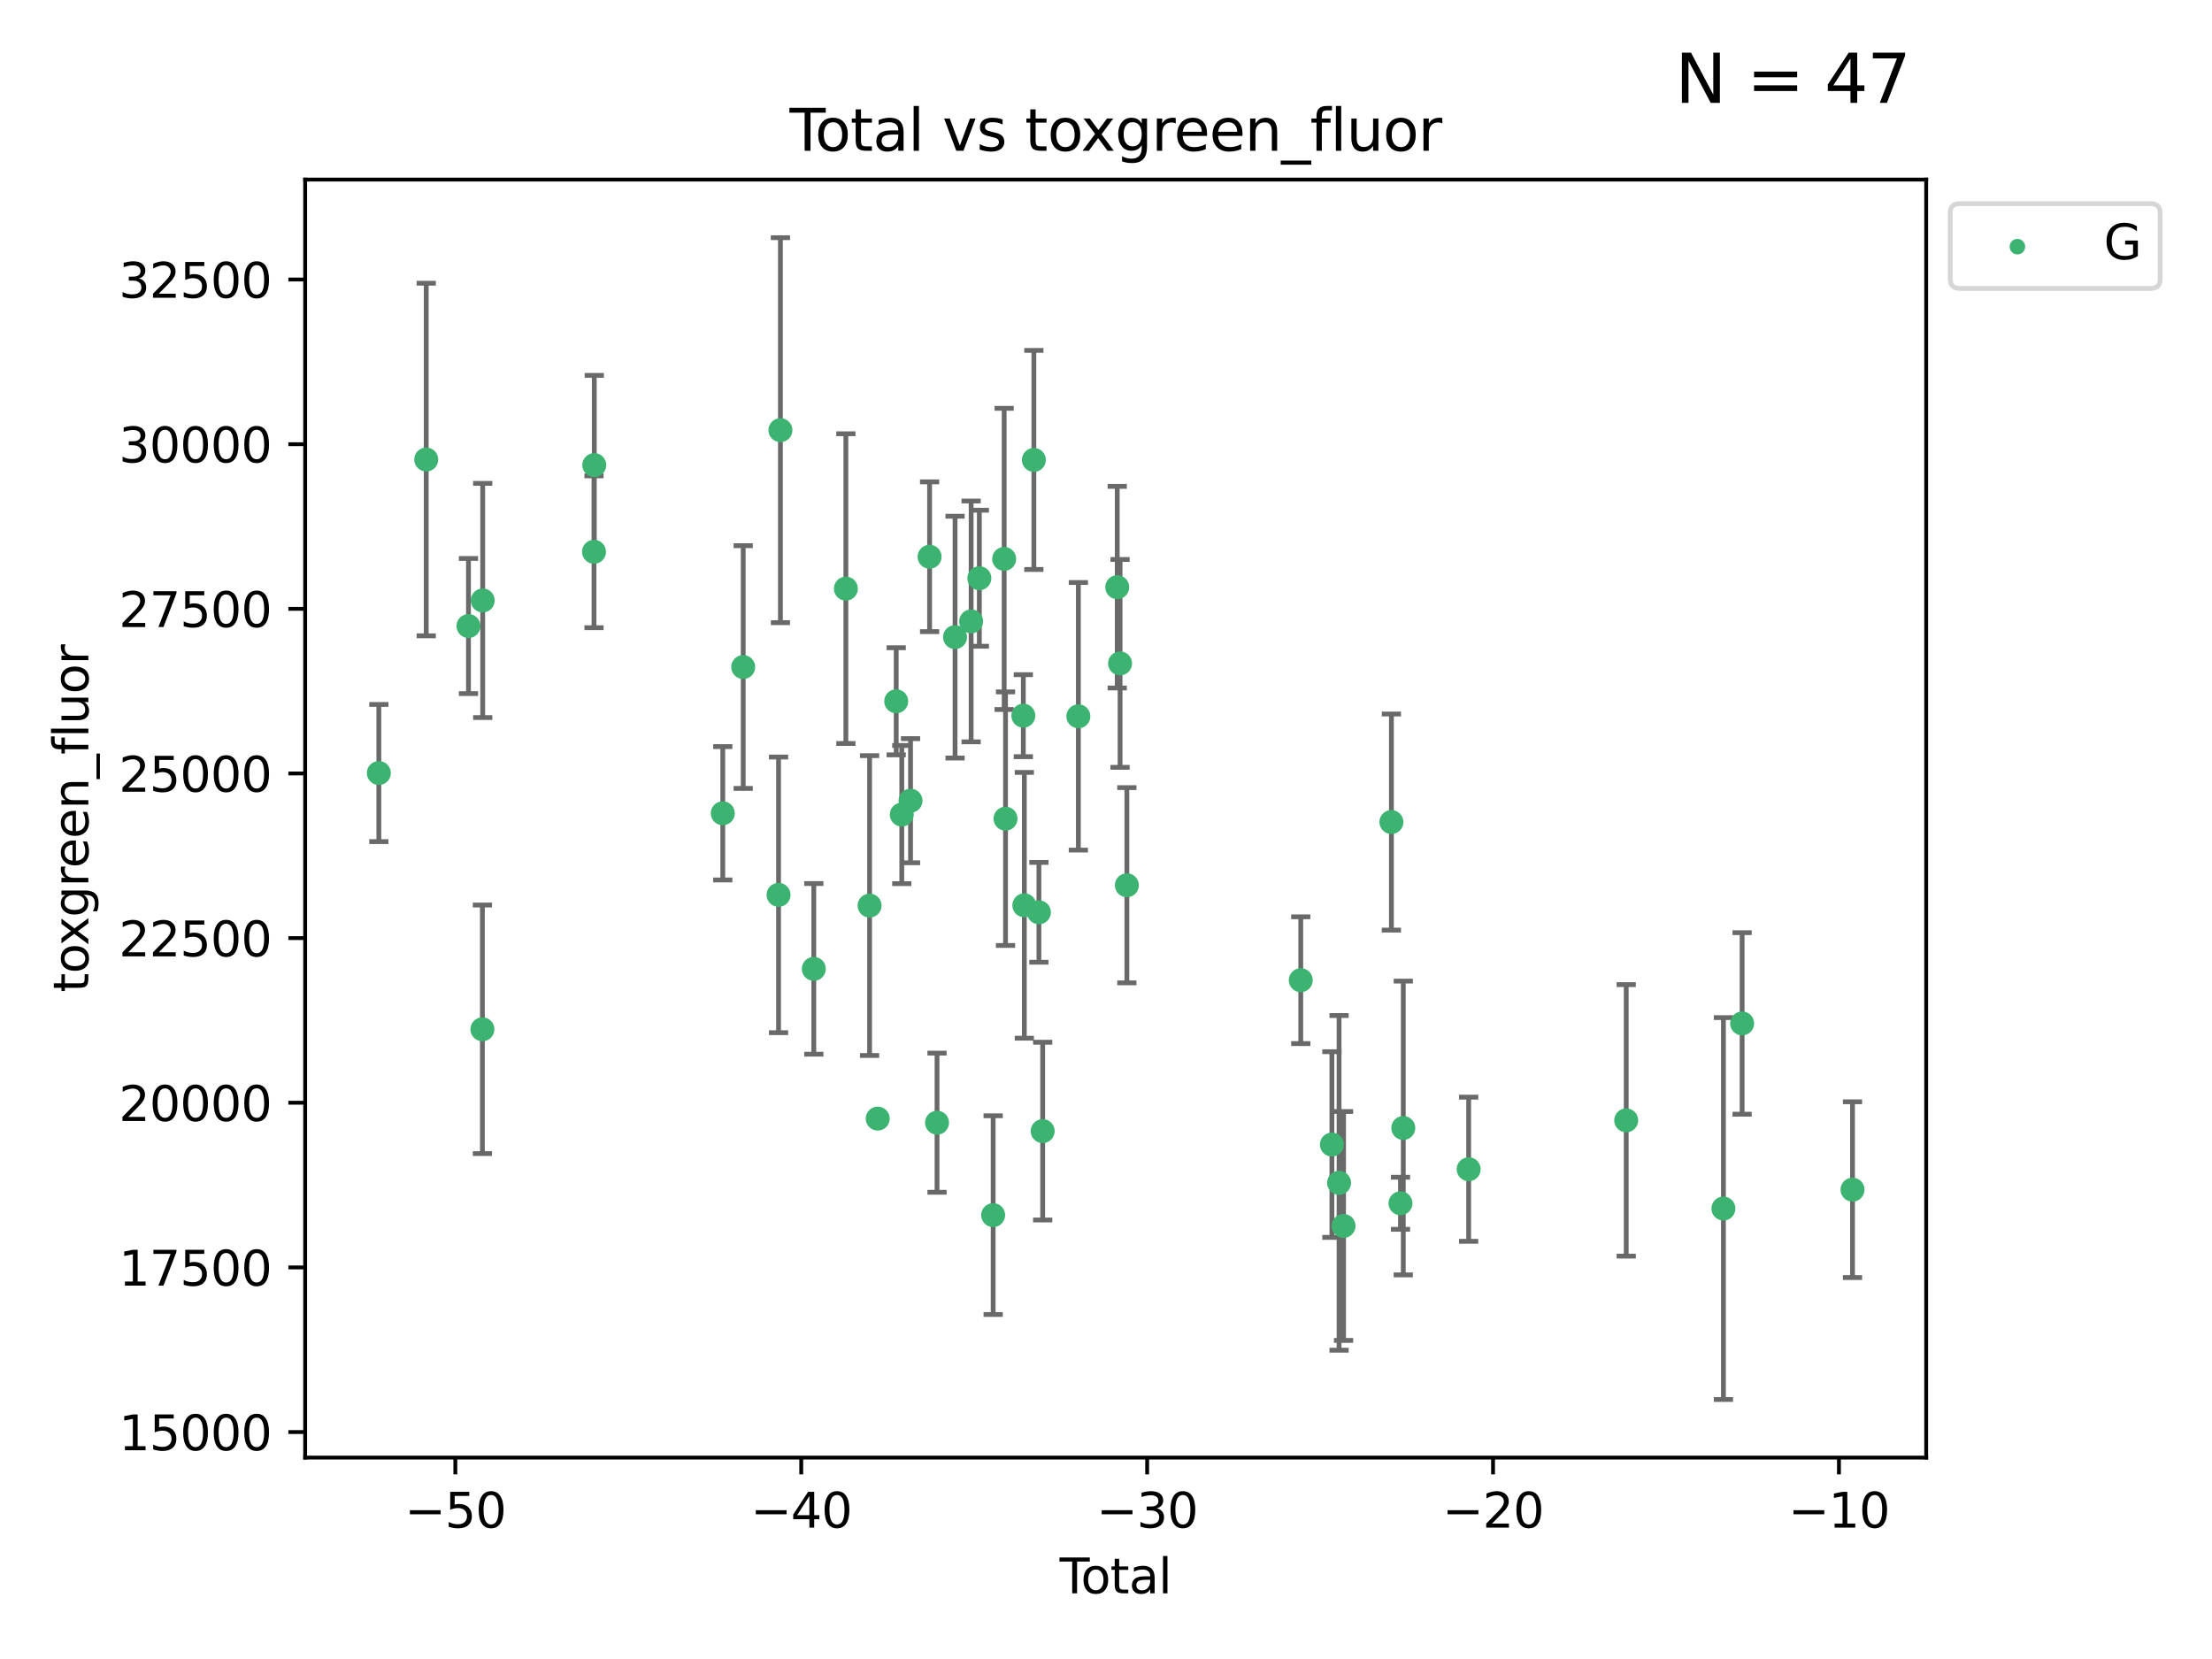 <?xml version="1.0" encoding="utf-8" standalone="no"?>
<!DOCTYPE svg PUBLIC "-//W3C//DTD SVG 1.1//EN"
  "http://www.w3.org/Graphics/SVG/1.1/DTD/svg11.dtd">
<svg xmlns:xlink="http://www.w3.org/1999/xlink" width="460.8pt" height="345.6pt" viewBox="0 0 460.8 345.6" xmlns="http://www.w3.org/2000/svg" version="1.1">
 <defs>
  <style type="text/css">*{stroke-linejoin: round; stroke-linecap: butt}</style>
 </defs>
 <g id="figure_1">
  <g id="patch_1">
   <path d="M 0 345.6 
L 460.8 345.6 
L 460.8 0 
L 0 0 
z
" style="fill: #ffffff"/>
  </g>
  <g id="axes_1">
   <g id="patch_2">
    <path d="M 63.571 303.64 
L 401.26 303.64 
L 401.26 37.411 
L 63.571 37.411 
z
" style="fill: #ffffff"/>
   </g>
   <g id="PathCollection_1">
    <defs>
     <path id="m3c9a1fec22" d="M 0 1.118 
C 0.297 1.118 0.581 1 0.791 0.791 
C 1 0.581 1.118 0.297 1.118 0 
C 1.118 -0.297 1 -0.581 0.791 -0.791 
C 0.581 -1 0.297 -1.118 0 -1.118 
C -0.297 -1.118 -0.581 -1 -0.791 -0.791 
C -1 -0.581 -1.118 -0.297 -1.118 0 
C -1.118 0.297 -1 0.581 -0.791 0.791 
C -0.581 1 -0.297 1.118 0 1.118 
z
" style="stroke: #3cb371"/>
    </defs>
    <g clip-path="url(#p8bd52592a2)">
     <use xlink:href="#m3c9a1fec22" x="78.921" y="161.037" style="fill: #3cb371; stroke: #3cb371"/>
     <use xlink:href="#m3c9a1fec22" x="88.792" y="95.728" style="fill: #3cb371; stroke: #3cb371"/>
     <use xlink:href="#m3c9a1fec22" x="97.592" y="130.414" style="fill: #3cb371; stroke: #3cb371"/>
     <use xlink:href="#m3c9a1fec22" x="100.493" y="214.422" style="fill: #3cb371; stroke: #3cb371"/>
     <use xlink:href="#m3c9a1fec22" x="100.557" y="125.086" style="fill: #3cb371; stroke: #3cb371"/>
     <use xlink:href="#m3c9a1fec22" x="123.743" y="114.948" style="fill: #3cb371; stroke: #3cb371"/>
     <use xlink:href="#m3c9a1fec22" x="123.799" y="96.886" style="fill: #3cb371; stroke: #3cb371"/>
     <use xlink:href="#m3c9a1fec22" x="150.568" y="169.42" style="fill: #3cb371; stroke: #3cb371"/>
     <use xlink:href="#m3c9a1fec22" x="154.824" y="138.957" style="fill: #3cb371; stroke: #3cb371"/>
     <use xlink:href="#m3c9a1fec22" x="162.188" y="186.414" style="fill: #3cb371; stroke: #3cb371"/>
     <use xlink:href="#m3c9a1fec22" x="162.577" y="89.613" style="fill: #3cb371; stroke: #3cb371"/>
     <use xlink:href="#m3c9a1fec22" x="169.529" y="201.831" style="fill: #3cb371; stroke: #3cb371"/>
     <use xlink:href="#m3c9a1fec22" x="176.212" y="122.621" style="fill: #3cb371; stroke: #3cb371"/>
     <use xlink:href="#m3c9a1fec22" x="181.15" y="188.647" style="fill: #3cb371; stroke: #3cb371"/>
     <use xlink:href="#m3c9a1fec22" x="182.848" y="233.022" style="fill: #3cb371; stroke: #3cb371"/>
     <use xlink:href="#m3c9a1fec22" x="186.695" y="146.093" style="fill: #3cb371; stroke: #3cb371"/>
     <use xlink:href="#m3c9a1fec22" x="187.859" y="169.688" style="fill: #3cb371; stroke: #3cb371"/>
     <use xlink:href="#m3c9a1fec22" x="189.682" y="166.801" style="fill: #3cb371; stroke: #3cb371"/>
     <use xlink:href="#m3c9a1fec22" x="193.651" y="115.98" style="fill: #3cb371; stroke: #3cb371"/>
     <use xlink:href="#m3c9a1fec22" x="195.201" y="233.877" style="fill: #3cb371; stroke: #3cb371"/>
     <use xlink:href="#m3c9a1fec22" x="198.955" y="132.725" style="fill: #3cb371; stroke: #3cb371"/>
     <use xlink:href="#m3c9a1fec22" x="202.304" y="129.453" style="fill: #3cb371; stroke: #3cb371"/>
     <use xlink:href="#m3c9a1fec22" x="204.017" y="120.452" style="fill: #3cb371; stroke: #3cb371"/>
     <use xlink:href="#m3c9a1fec22" x="206.891" y="253.132" style="fill: #3cb371; stroke: #3cb371"/>
     <use xlink:href="#m3c9a1fec22" x="209.187" y="116.43" style="fill: #3cb371; stroke: #3cb371"/>
     <use xlink:href="#m3c9a1fec22" x="209.47" y="170.547" style="fill: #3cb371; stroke: #3cb371"/>
     <use xlink:href="#m3c9a1fec22" x="213.179" y="149.088" style="fill: #3cb371; stroke: #3cb371"/>
     <use xlink:href="#m3c9a1fec22" x="213.387" y="188.593" style="fill: #3cb371; stroke: #3cb371"/>
     <use xlink:href="#m3c9a1fec22" x="215.374" y="95.812" style="fill: #3cb371; stroke: #3cb371"/>
     <use xlink:href="#m3c9a1fec22" x="216.424" y="190.052" style="fill: #3cb371; stroke: #3cb371"/>
     <use xlink:href="#m3c9a1fec22" x="217.208" y="235.63" style="fill: #3cb371; stroke: #3cb371"/>
     <use xlink:href="#m3c9a1fec22" x="224.644" y="149.22" style="fill: #3cb371; stroke: #3cb371"/>
     <use xlink:href="#m3c9a1fec22" x="232.742" y="122.319" style="fill: #3cb371; stroke: #3cb371"/>
     <use xlink:href="#m3c9a1fec22" x="233.33" y="138.197" style="fill: #3cb371; stroke: #3cb371"/>
     <use xlink:href="#m3c9a1fec22" x="234.746" y="184.414" style="fill: #3cb371; stroke: #3cb371"/>
     <use xlink:href="#m3c9a1fec22" x="270.973" y="204.194" style="fill: #3cb371; stroke: #3cb371"/>
     <use xlink:href="#m3c9a1fec22" x="277.458" y="238.427" style="fill: #3cb371; stroke: #3cb371"/>
     <use xlink:href="#m3c9a1fec22" x="278.954" y="246.413" style="fill: #3cb371; stroke: #3cb371"/>
     <use xlink:href="#m3c9a1fec22" x="279.886" y="255.388" style="fill: #3cb371; stroke: #3cb371"/>
     <use xlink:href="#m3c9a1fec22" x="289.857" y="171.247" style="fill: #3cb371; stroke: #3cb371"/>
     <use xlink:href="#m3c9a1fec22" x="291.748" y="250.665" style="fill: #3cb371; stroke: #3cb371"/>
     <use xlink:href="#m3c9a1fec22" x="292.33" y="234.981" style="fill: #3cb371; stroke: #3cb371"/>
     <use xlink:href="#m3c9a1fec22" x="305.95" y="243.574" style="fill: #3cb371; stroke: #3cb371"/>
     <use xlink:href="#m3c9a1fec22" x="338.77" y="233.391" style="fill: #3cb371; stroke: #3cb371"/>
     <use xlink:href="#m3c9a1fec22" x="359.018" y="251.761" style="fill: #3cb371; stroke: #3cb371"/>
     <use xlink:href="#m3c9a1fec22" x="362.916" y="213.198" style="fill: #3cb371; stroke: #3cb371"/>
     <use xlink:href="#m3c9a1fec22" x="385.911" y="247.827" style="fill: #3cb371; stroke: #3cb371"/>
    </g>
   </g>
   <g id="matplotlib.axis_1">
    <g id="xtick_1">
     <g id="line2d_1">
      <defs>
       <path id="m6b3607be7f" d="M 0 0 
L 0 3.5 
" style="stroke: #000000; stroke-width: 0.8"/>
      </defs>
      <g>
       <use xlink:href="#m6b3607be7f" x="94.856" y="303.64" style="stroke: #000000; stroke-width: 0.8"/>
      </g>
     </g>
     <g id="text_1">
      <!-- −50 -->
      <g transform="translate(84.304 318.238)scale(0.1 -0.1)">
       <defs>
        <path id="DejaVuSans-2212" d="M 678 2272 
L 4684 2272 
L 4684 1741 
L 678 1741 
L 678 2272 
z
" transform="scale(0.016)"/>
        <path id="DejaVuSans-35" d="M 691 4666 
L 3169 4666 
L 3169 4134 
L 1269 4134 
L 1269 2991 
Q 1406 3038 1543 3061 
Q 1681 3084 1819 3084 
Q 2600 3084 3056 2656 
Q 3513 2228 3513 1497 
Q 3513 744 3044 326 
Q 2575 -91 1722 -91 
Q 1428 -91 1123 -41 
Q 819 9 494 109 
L 494 744 
Q 775 591 1075 516 
Q 1375 441 1709 441 
Q 2250 441 2565 725 
Q 2881 1009 2881 1497 
Q 2881 1984 2565 2268 
Q 2250 2553 1709 2553 
Q 1456 2553 1204 2497 
Q 953 2441 691 2322 
L 691 4666 
z
" transform="scale(0.016)"/>
        <path id="DejaVuSans-30" d="M 2034 4250 
Q 1547 4250 1301 3770 
Q 1056 3291 1056 2328 
Q 1056 1369 1301 889 
Q 1547 409 2034 409 
Q 2525 409 2770 889 
Q 3016 1369 3016 2328 
Q 3016 3291 2770 3770 
Q 2525 4250 2034 4250 
z
M 2034 4750 
Q 2819 4750 3233 4129 
Q 3647 3509 3647 2328 
Q 3647 1150 3233 529 
Q 2819 -91 2034 -91 
Q 1250 -91 836 529 
Q 422 1150 422 2328 
Q 422 3509 836 4129 
Q 1250 4750 2034 4750 
z
" transform="scale(0.016)"/>
       </defs>
       <use xlink:href="#DejaVuSans-2212"/>
       <use xlink:href="#DejaVuSans-35" x="83.789"/>
       <use xlink:href="#DejaVuSans-30" x="147.412"/>
      </g>
     </g>
    </g>
    <g id="xtick_2">
     <g id="line2d_2">
      <g>
       <use xlink:href="#m6b3607be7f" x="166.914" y="303.64" style="stroke: #000000; stroke-width: 0.8"/>
      </g>
     </g>
     <g id="text_2">
      <!-- −40 -->
      <g transform="translate(156.361 318.238)scale(0.1 -0.1)">
       <defs>
        <path id="DejaVuSans-34" d="M 2419 4116 
L 825 1625 
L 2419 1625 
L 2419 4116 
z
M 2253 4666 
L 3047 4666 
L 3047 1625 
L 3713 1625 
L 3713 1100 
L 3047 1100 
L 3047 0 
L 2419 0 
L 2419 1100 
L 313 1100 
L 313 1709 
L 2253 4666 
z
" transform="scale(0.016)"/>
       </defs>
       <use xlink:href="#DejaVuSans-2212"/>
       <use xlink:href="#DejaVuSans-34" x="83.789"/>
       <use xlink:href="#DejaVuSans-30" x="147.412"/>
      </g>
     </g>
    </g>
    <g id="xtick_3">
     <g id="line2d_3">
      <g>
       <use xlink:href="#m6b3607be7f" x="238.971" y="303.64" style="stroke: #000000; stroke-width: 0.8"/>
      </g>
     </g>
     <g id="text_3">
      <!-- −30 -->
      <g transform="translate(228.419 318.238)scale(0.1 -0.1)">
       <defs>
        <path id="DejaVuSans-33" d="M 2597 2516 
Q 3050 2419 3304 2112 
Q 3559 1806 3559 1356 
Q 3559 666 3084 287 
Q 2609 -91 1734 -91 
Q 1441 -91 1130 -33 
Q 819 25 488 141 
L 488 750 
Q 750 597 1062 519 
Q 1375 441 1716 441 
Q 2309 441 2620 675 
Q 2931 909 2931 1356 
Q 2931 1769 2642 2001 
Q 2353 2234 1838 2234 
L 1294 2234 
L 1294 2753 
L 1863 2753 
Q 2328 2753 2575 2939 
Q 2822 3125 2822 3475 
Q 2822 3834 2567 4026 
Q 2313 4219 1838 4219 
Q 1578 4219 1281 4162 
Q 984 4106 628 3988 
L 628 4550 
Q 988 4650 1302 4700 
Q 1616 4750 1894 4750 
Q 2613 4750 3031 4423 
Q 3450 4097 3450 3541 
Q 3450 3153 3228 2886 
Q 3006 2619 2597 2516 
z
" transform="scale(0.016)"/>
       </defs>
       <use xlink:href="#DejaVuSans-2212"/>
       <use xlink:href="#DejaVuSans-33" x="83.789"/>
       <use xlink:href="#DejaVuSans-30" x="147.412"/>
      </g>
     </g>
    </g>
    <g id="xtick_4">
     <g id="line2d_4">
      <g>
       <use xlink:href="#m6b3607be7f" x="311.029" y="303.64" style="stroke: #000000; stroke-width: 0.8"/>
      </g>
     </g>
     <g id="text_4">
      <!-- −20 -->
      <g transform="translate(300.476 318.238)scale(0.1 -0.1)">
       <defs>
        <path id="DejaVuSans-32" d="M 1228 531 
L 3431 531 
L 3431 0 
L 469 0 
L 469 531 
Q 828 903 1448 1529 
Q 2069 2156 2228 2338 
Q 2531 2678 2651 2914 
Q 2772 3150 2772 3378 
Q 2772 3750 2511 3984 
Q 2250 4219 1831 4219 
Q 1534 4219 1204 4116 
Q 875 4013 500 3803 
L 500 4441 
Q 881 4594 1212 4672 
Q 1544 4750 1819 4750 
Q 2544 4750 2975 4387 
Q 3406 4025 3406 3419 
Q 3406 3131 3298 2873 
Q 3191 2616 2906 2266 
Q 2828 2175 2409 1742 
Q 1991 1309 1228 531 
z
" transform="scale(0.016)"/>
       </defs>
       <use xlink:href="#DejaVuSans-2212"/>
       <use xlink:href="#DejaVuSans-32" x="83.789"/>
       <use xlink:href="#DejaVuSans-30" x="147.412"/>
      </g>
     </g>
    </g>
    <g id="xtick_5">
     <g id="line2d_5">
      <g>
       <use xlink:href="#m6b3607be7f" x="383.086" y="303.64" style="stroke: #000000; stroke-width: 0.8"/>
      </g>
     </g>
     <g id="text_5">
      <!-- −10 -->
      <g transform="translate(372.534 318.238)scale(0.1 -0.1)">
       <defs>
        <path id="DejaVuSans-31" d="M 794 531 
L 1825 531 
L 1825 4091 
L 703 3866 
L 703 4441 
L 1819 4666 
L 2450 4666 
L 2450 531 
L 3481 531 
L 3481 0 
L 794 0 
L 794 531 
z
" transform="scale(0.016)"/>
       </defs>
       <use xlink:href="#DejaVuSans-2212"/>
       <use xlink:href="#DejaVuSans-31" x="83.789"/>
       <use xlink:href="#DejaVuSans-30" x="147.412"/>
      </g>
     </g>
    </g>
    <g id="text_6">
     <!-- Total -->
     <g transform="translate(220.739 331.917)scale(0.1 -0.1)">
      <defs>
       <path id="DejaVuSans-54" d="M -19 4666 
L 3928 4666 
L 3928 4134 
L 2272 4134 
L 2272 0 
L 1638 0 
L 1638 4134 
L -19 4134 
L -19 4666 
z
" transform="scale(0.016)"/>
       <path id="DejaVuSans-6f" d="M 1959 3097 
Q 1497 3097 1228 2736 
Q 959 2375 959 1747 
Q 959 1119 1226 758 
Q 1494 397 1959 397 
Q 2419 397 2687 759 
Q 2956 1122 2956 1747 
Q 2956 2369 2687 2733 
Q 2419 3097 1959 3097 
z
M 1959 3584 
Q 2709 3584 3137 3096 
Q 3566 2609 3566 1747 
Q 3566 888 3137 398 
Q 2709 -91 1959 -91 
Q 1206 -91 779 398 
Q 353 888 353 1747 
Q 353 2609 779 3096 
Q 1206 3584 1959 3584 
z
" transform="scale(0.016)"/>
       <path id="DejaVuSans-74" d="M 1172 4494 
L 1172 3500 
L 2356 3500 
L 2356 3053 
L 1172 3053 
L 1172 1153 
Q 1172 725 1289 603 
Q 1406 481 1766 481 
L 2356 481 
L 2356 0 
L 1766 0 
Q 1100 0 847 248 
Q 594 497 594 1153 
L 594 3053 
L 172 3053 
L 172 3500 
L 594 3500 
L 594 4494 
L 1172 4494 
z
" transform="scale(0.016)"/>
       <path id="DejaVuSans-61" d="M 2194 1759 
Q 1497 1759 1228 1600 
Q 959 1441 959 1056 
Q 959 750 1161 570 
Q 1363 391 1709 391 
Q 2188 391 2477 730 
Q 2766 1069 2766 1631 
L 2766 1759 
L 2194 1759 
z
M 3341 1997 
L 3341 0 
L 2766 0 
L 2766 531 
Q 2569 213 2275 61 
Q 1981 -91 1556 -91 
Q 1019 -91 701 211 
Q 384 513 384 1019 
Q 384 1609 779 1909 
Q 1175 2209 1959 2209 
L 2766 2209 
L 2766 2266 
Q 2766 2663 2505 2880 
Q 2244 3097 1772 3097 
Q 1472 3097 1187 3025 
Q 903 2953 641 2809 
L 641 3341 
Q 956 3463 1253 3523 
Q 1550 3584 1831 3584 
Q 2591 3584 2966 3190 
Q 3341 2797 3341 1997 
z
" transform="scale(0.016)"/>
       <path id="DejaVuSans-6c" d="M 603 4863 
L 1178 4863 
L 1178 0 
L 603 0 
L 603 4863 
z
" transform="scale(0.016)"/>
      </defs>
      <use xlink:href="#DejaVuSans-54"/>
      <use xlink:href="#DejaVuSans-6f" x="44.084"/>
      <use xlink:href="#DejaVuSans-74" x="105.266"/>
      <use xlink:href="#DejaVuSans-61" x="144.475"/>
      <use xlink:href="#DejaVuSans-6c" x="205.754"/>
     </g>
    </g>
   </g>
   <g id="matplotlib.axis_2">
    <g id="ytick_1">
     <g id="line2d_6">
      <defs>
       <path id="m1ba373ef80" d="M 0 0 
L -3.5 0 
" style="stroke: #000000; stroke-width: 0.8"/>
      </defs>
      <g>
       <use xlink:href="#m1ba373ef80" x="63.571" y="298.319" style="stroke: #000000; stroke-width: 0.8"/>
      </g>
     </g>
     <g id="text_7">
      <!-- 15000 -->
      <g transform="translate(24.759 302.118)scale(0.1 -0.1)">
       <use xlink:href="#DejaVuSans-31"/>
       <use xlink:href="#DejaVuSans-35" x="63.623"/>
       <use xlink:href="#DejaVuSans-30" x="127.246"/>
       <use xlink:href="#DejaVuSans-30" x="190.869"/>
       <use xlink:href="#DejaVuSans-30" x="254.492"/>
      </g>
     </g>
    </g>
    <g id="ytick_2">
     <g id="line2d_7">
      <g>
       <use xlink:href="#m1ba373ef80" x="63.571" y="264.021" style="stroke: #000000; stroke-width: 0.8"/>
      </g>
     </g>
     <g id="text_8">
      <!-- 17500 -->
      <g transform="translate(24.759 267.82)scale(0.1 -0.1)">
       <defs>
        <path id="DejaVuSans-37" d="M 525 4666 
L 3525 4666 
L 3525 4397 
L 1831 0 
L 1172 0 
L 2766 4134 
L 525 4134 
L 525 4666 
z
" transform="scale(0.016)"/>
       </defs>
       <use xlink:href="#DejaVuSans-31"/>
       <use xlink:href="#DejaVuSans-37" x="63.623"/>
       <use xlink:href="#DejaVuSans-35" x="127.246"/>
       <use xlink:href="#DejaVuSans-30" x="190.869"/>
       <use xlink:href="#DejaVuSans-30" x="254.492"/>
      </g>
     </g>
    </g>
    <g id="ytick_3">
     <g id="line2d_8">
      <g>
       <use xlink:href="#m1ba373ef80" x="63.571" y="229.722" style="stroke: #000000; stroke-width: 0.8"/>
      </g>
     </g>
     <g id="text_9">
      <!-- 20000 -->
      <g transform="translate(24.759 233.522)scale(0.1 -0.1)">
       <use xlink:href="#DejaVuSans-32"/>
       <use xlink:href="#DejaVuSans-30" x="63.623"/>
       <use xlink:href="#DejaVuSans-30" x="127.246"/>
       <use xlink:href="#DejaVuSans-30" x="190.869"/>
       <use xlink:href="#DejaVuSans-30" x="254.492"/>
      </g>
     </g>
    </g>
    <g id="ytick_4">
     <g id="line2d_9">
      <g>
       <use xlink:href="#m1ba373ef80" x="63.571" y="195.424" style="stroke: #000000; stroke-width: 0.8"/>
      </g>
     </g>
     <g id="text_10">
      <!-- 22500 -->
      <g transform="translate(24.759 199.223)scale(0.1 -0.1)">
       <use xlink:href="#DejaVuSans-32"/>
       <use xlink:href="#DejaVuSans-32" x="63.623"/>
       <use xlink:href="#DejaVuSans-35" x="127.246"/>
       <use xlink:href="#DejaVuSans-30" x="190.869"/>
       <use xlink:href="#DejaVuSans-30" x="254.492"/>
      </g>
     </g>
    </g>
    <g id="ytick_5">
     <g id="line2d_10">
      <g>
       <use xlink:href="#m1ba373ef80" x="63.571" y="161.126" style="stroke: #000000; stroke-width: 0.8"/>
      </g>
     </g>
     <g id="text_11">
      <!-- 25000 -->
      <g transform="translate(24.759 164.925)scale(0.1 -0.1)">
       <use xlink:href="#DejaVuSans-32"/>
       <use xlink:href="#DejaVuSans-35" x="63.623"/>
       <use xlink:href="#DejaVuSans-30" x="127.246"/>
       <use xlink:href="#DejaVuSans-30" x="190.869"/>
       <use xlink:href="#DejaVuSans-30" x="254.492"/>
      </g>
     </g>
    </g>
    <g id="ytick_6">
     <g id="line2d_11">
      <g>
       <use xlink:href="#m1ba373ef80" x="63.571" y="126.828" style="stroke: #000000; stroke-width: 0.8"/>
      </g>
     </g>
     <g id="text_12">
      <!-- 27500 -->
      <g transform="translate(24.759 130.627)scale(0.1 -0.1)">
       <use xlink:href="#DejaVuSans-32"/>
       <use xlink:href="#DejaVuSans-37" x="63.623"/>
       <use xlink:href="#DejaVuSans-35" x="127.246"/>
       <use xlink:href="#DejaVuSans-30" x="190.869"/>
       <use xlink:href="#DejaVuSans-30" x="254.492"/>
      </g>
     </g>
    </g>
    <g id="ytick_7">
     <g id="line2d_12">
      <g>
       <use xlink:href="#m1ba373ef80" x="63.571" y="92.53" style="stroke: #000000; stroke-width: 0.8"/>
      </g>
     </g>
     <g id="text_13">
      <!-- 30000 -->
      <g transform="translate(24.759 96.329)scale(0.1 -0.1)">
       <use xlink:href="#DejaVuSans-33"/>
       <use xlink:href="#DejaVuSans-30" x="63.623"/>
       <use xlink:href="#DejaVuSans-30" x="127.246"/>
       <use xlink:href="#DejaVuSans-30" x="190.869"/>
       <use xlink:href="#DejaVuSans-30" x="254.492"/>
      </g>
     </g>
    </g>
    <g id="ytick_8">
     <g id="line2d_13">
      <g>
       <use xlink:href="#m1ba373ef80" x="63.571" y="58.231" style="stroke: #000000; stroke-width: 0.8"/>
      </g>
     </g>
     <g id="text_14">
      <!-- 32500 -->
      <g transform="translate(24.759 62.031)scale(0.1 -0.1)">
       <use xlink:href="#DejaVuSans-33"/>
       <use xlink:href="#DejaVuSans-32" x="63.623"/>
       <use xlink:href="#DejaVuSans-35" x="127.246"/>
       <use xlink:href="#DejaVuSans-30" x="190.869"/>
       <use xlink:href="#DejaVuSans-30" x="254.492"/>
      </g>
     </g>
    </g>
    <g id="text_15">
     <!-- toxgreen_fluor -->
     <g transform="translate(18.401 206.72)rotate(-90)scale(0.1 -0.1)">
      <defs>
       <path id="DejaVuSans-78" d="M 3513 3500 
L 2247 1797 
L 3578 0 
L 2900 0 
L 1881 1375 
L 863 0 
L 184 0 
L 1544 1831 
L 300 3500 
L 978 3500 
L 1906 2253 
L 2834 3500 
L 3513 3500 
z
" transform="scale(0.016)"/>
       <path id="DejaVuSans-67" d="M 2906 1791 
Q 2906 2416 2648 2759 
Q 2391 3103 1925 3103 
Q 1463 3103 1205 2759 
Q 947 2416 947 1791 
Q 947 1169 1205 825 
Q 1463 481 1925 481 
Q 2391 481 2648 825 
Q 2906 1169 2906 1791 
z
M 3481 434 
Q 3481 -459 3084 -895 
Q 2688 -1331 1869 -1331 
Q 1566 -1331 1297 -1286 
Q 1028 -1241 775 -1147 
L 775 -588 
Q 1028 -725 1275 -790 
Q 1522 -856 1778 -856 
Q 2344 -856 2625 -561 
Q 2906 -266 2906 331 
L 2906 616 
Q 2728 306 2450 153 
Q 2172 0 1784 0 
Q 1141 0 747 490 
Q 353 981 353 1791 
Q 353 2603 747 3093 
Q 1141 3584 1784 3584 
Q 2172 3584 2450 3431 
Q 2728 3278 2906 2969 
L 2906 3500 
L 3481 3500 
L 3481 434 
z
" transform="scale(0.016)"/>
       <path id="DejaVuSans-72" d="M 2631 2963 
Q 2534 3019 2420 3045 
Q 2306 3072 2169 3072 
Q 1681 3072 1420 2755 
Q 1159 2438 1159 1844 
L 1159 0 
L 581 0 
L 581 3500 
L 1159 3500 
L 1159 2956 
Q 1341 3275 1631 3429 
Q 1922 3584 2338 3584 
Q 2397 3584 2469 3576 
Q 2541 3569 2628 3553 
L 2631 2963 
z
" transform="scale(0.016)"/>
       <path id="DejaVuSans-65" d="M 3597 1894 
L 3597 1613 
L 953 1613 
Q 991 1019 1311 708 
Q 1631 397 2203 397 
Q 2534 397 2845 478 
Q 3156 559 3463 722 
L 3463 178 
Q 3153 47 2828 -22 
Q 2503 -91 2169 -91 
Q 1331 -91 842 396 
Q 353 884 353 1716 
Q 353 2575 817 3079 
Q 1281 3584 2069 3584 
Q 2775 3584 3186 3129 
Q 3597 2675 3597 1894 
z
M 3022 2063 
Q 3016 2534 2758 2815 
Q 2500 3097 2075 3097 
Q 1594 3097 1305 2825 
Q 1016 2553 972 2059 
L 3022 2063 
z
" transform="scale(0.016)"/>
       <path id="DejaVuSans-6e" d="M 3513 2113 
L 3513 0 
L 2938 0 
L 2938 2094 
Q 2938 2591 2744 2837 
Q 2550 3084 2163 3084 
Q 1697 3084 1428 2787 
Q 1159 2491 1159 1978 
L 1159 0 
L 581 0 
L 581 3500 
L 1159 3500 
L 1159 2956 
Q 1366 3272 1645 3428 
Q 1925 3584 2291 3584 
Q 2894 3584 3203 3211 
Q 3513 2838 3513 2113 
z
" transform="scale(0.016)"/>
       <path id="DejaVuSans-5f" d="M 3263 -1063 
L 3263 -1509 
L -63 -1509 
L -63 -1063 
L 3263 -1063 
z
" transform="scale(0.016)"/>
       <path id="DejaVuSans-66" d="M 2375 4863 
L 2375 4384 
L 1825 4384 
Q 1516 4384 1395 4259 
Q 1275 4134 1275 3809 
L 1275 3500 
L 2222 3500 
L 2222 3053 
L 1275 3053 
L 1275 0 
L 697 0 
L 697 3053 
L 147 3053 
L 147 3500 
L 697 3500 
L 697 3744 
Q 697 4328 969 4595 
Q 1241 4863 1831 4863 
L 2375 4863 
z
" transform="scale(0.016)"/>
       <path id="DejaVuSans-75" d="M 544 1381 
L 544 3500 
L 1119 3500 
L 1119 1403 
Q 1119 906 1312 657 
Q 1506 409 1894 409 
Q 2359 409 2629 706 
Q 2900 1003 2900 1516 
L 2900 3500 
L 3475 3500 
L 3475 0 
L 2900 0 
L 2900 538 
Q 2691 219 2414 64 
Q 2138 -91 1772 -91 
Q 1169 -91 856 284 
Q 544 659 544 1381 
z
M 1991 3584 
L 1991 3584 
z
" transform="scale(0.016)"/>
      </defs>
      <use xlink:href="#DejaVuSans-74"/>
      <use xlink:href="#DejaVuSans-6f" x="39.209"/>
      <use xlink:href="#DejaVuSans-78" x="97.266"/>
      <use xlink:href="#DejaVuSans-67" x="156.445"/>
      <use xlink:href="#DejaVuSans-72" x="219.922"/>
      <use xlink:href="#DejaVuSans-65" x="258.785"/>
      <use xlink:href="#DejaVuSans-65" x="320.309"/>
      <use xlink:href="#DejaVuSans-6e" x="381.832"/>
      <use xlink:href="#DejaVuSans-5f" x="445.211"/>
      <use xlink:href="#DejaVuSans-66" x="495.211"/>
      <use xlink:href="#DejaVuSans-6c" x="530.416"/>
      <use xlink:href="#DejaVuSans-75" x="558.199"/>
      <use xlink:href="#DejaVuSans-6f" x="621.578"/>
      <use xlink:href="#DejaVuSans-72" x="682.76"/>
     </g>
    </g>
   </g>
   <g id="LineCollection_1">
    <path d="M 78.921 175.325 
L 78.921 146.749 
" clip-path="url(#p8bd52592a2)" style="fill: none; stroke: #696969"/>
    <path d="M 88.792 132.454 
L 88.792 59.001 
" clip-path="url(#p8bd52592a2)" style="fill: none; stroke: #696969"/>
    <path d="M 97.592 144.492 
L 97.592 116.337 
" clip-path="url(#p8bd52592a2)" style="fill: none; stroke: #696969"/>
    <path d="M 100.493 240.309 
L 100.493 188.536 
" clip-path="url(#p8bd52592a2)" style="fill: none; stroke: #696969"/>
    <path d="M 100.557 149.474 
L 100.557 100.697 
" clip-path="url(#p8bd52592a2)" style="fill: none; stroke: #696969"/>
    <path d="M 123.743 130.762 
L 123.743 99.134 
" clip-path="url(#p8bd52592a2)" style="fill: none; stroke: #696969"/>
    <path d="M 123.799 115.578 
L 123.799 78.194 
" clip-path="url(#p8bd52592a2)" style="fill: none; stroke: #696969"/>
    <path d="M 150.568 183.314 
L 150.568 155.527 
" clip-path="url(#p8bd52592a2)" style="fill: none; stroke: #696969"/>
    <path d="M 154.824 164.24 
L 154.824 113.674 
" clip-path="url(#p8bd52592a2)" style="fill: none; stroke: #696969"/>
    <path d="M 162.188 215.126 
L 162.188 157.702 
" clip-path="url(#p8bd52592a2)" style="fill: none; stroke: #696969"/>
    <path d="M 162.577 129.714 
L 162.577 49.513 
" clip-path="url(#p8bd52592a2)" style="fill: none; stroke: #696969"/>
    <path d="M 169.529 219.606 
L 169.529 184.055 
" clip-path="url(#p8bd52592a2)" style="fill: none; stroke: #696969"/>
    <path d="M 176.212 154.886 
L 176.212 90.356 
" clip-path="url(#p8bd52592a2)" style="fill: none; stroke: #696969"/>
    <path d="M 181.15 219.875 
L 181.15 157.419 
" clip-path="url(#p8bd52592a2)" style="fill: none; stroke: #696969"/>
    <path d="M 182.848 234.048 
L 182.848 231.995 
" clip-path="url(#p8bd52592a2)" style="fill: none; stroke: #696969"/>
    <path d="M 186.695 157.25 
L 186.695 134.935 
" clip-path="url(#p8bd52592a2)" style="fill: none; stroke: #696969"/>
    <path d="M 187.859 184.08 
L 187.859 155.296 
" clip-path="url(#p8bd52592a2)" style="fill: none; stroke: #696969"/>
    <path d="M 189.682 179.732 
L 189.682 153.87 
" clip-path="url(#p8bd52592a2)" style="fill: none; stroke: #696969"/>
    <path d="M 193.651 131.58 
L 193.651 100.381 
" clip-path="url(#p8bd52592a2)" style="fill: none; stroke: #696969"/>
    <path d="M 195.201 248.371 
L 195.201 219.383 
" clip-path="url(#p8bd52592a2)" style="fill: none; stroke: #696969"/>
    <path d="M 198.955 157.913 
L 198.955 107.537 
" clip-path="url(#p8bd52592a2)" style="fill: none; stroke: #696969"/>
    <path d="M 202.304 154.542 
L 202.304 104.365 
" clip-path="url(#p8bd52592a2)" style="fill: none; stroke: #696969"/>
    <path d="M 204.017 134.621 
L 204.017 106.283 
" clip-path="url(#p8bd52592a2)" style="fill: none; stroke: #696969"/>
    <path d="M 206.891 273.834 
L 206.891 232.43 
" clip-path="url(#p8bd52592a2)" style="fill: none; stroke: #696969"/>
    <path d="M 209.187 147.8 
L 209.187 85.06 
" clip-path="url(#p8bd52592a2)" style="fill: none; stroke: #696969"/>
    <path d="M 209.47 196.96 
L 209.47 144.135 
" clip-path="url(#p8bd52592a2)" style="fill: none; stroke: #696969"/>
    <path d="M 213.179 157.63 
L 213.179 140.545 
" clip-path="url(#p8bd52592a2)" style="fill: none; stroke: #696969"/>
    <path d="M 213.387 216.278 
L 213.387 160.908 
" clip-path="url(#p8bd52592a2)" style="fill: none; stroke: #696969"/>
    <path d="M 215.374 118.628 
L 215.374 72.997 
" clip-path="url(#p8bd52592a2)" style="fill: none; stroke: #696969"/>
    <path d="M 216.424 200.449 
L 216.424 179.656 
" clip-path="url(#p8bd52592a2)" style="fill: none; stroke: #696969"/>
    <path d="M 217.208 254.143 
L 217.208 217.118 
" clip-path="url(#p8bd52592a2)" style="fill: none; stroke: #696969"/>
    <path d="M 224.644 177.088 
L 224.644 121.351 
" clip-path="url(#p8bd52592a2)" style="fill: none; stroke: #696969"/>
    <path d="M 232.742 143.323 
L 232.742 101.316 
" clip-path="url(#p8bd52592a2)" style="fill: none; stroke: #696969"/>
    <path d="M 233.33 159.845 
L 233.33 116.549 
" clip-path="url(#p8bd52592a2)" style="fill: none; stroke: #696969"/>
    <path d="M 234.746 204.748 
L 234.746 164.079 
" clip-path="url(#p8bd52592a2)" style="fill: none; stroke: #696969"/>
    <path d="M 270.973 217.398 
L 270.973 190.989 
" clip-path="url(#p8bd52592a2)" style="fill: none; stroke: #696969"/>
    <path d="M 277.458 257.764 
L 277.458 219.089 
" clip-path="url(#p8bd52592a2)" style="fill: none; stroke: #696969"/>
    <path d="M 278.954 281.274 
L 278.954 211.552 
" clip-path="url(#p8bd52592a2)" style="fill: none; stroke: #696969"/>
    <path d="M 279.886 279.231 
L 279.886 231.545 
" clip-path="url(#p8bd52592a2)" style="fill: none; stroke: #696969"/>
    <path d="M 289.857 193.758 
L 289.857 148.737 
" clip-path="url(#p8bd52592a2)" style="fill: none; stroke: #696969"/>
    <path d="M 291.748 256.088 
L 291.748 245.241 
" clip-path="url(#p8bd52592a2)" style="fill: none; stroke: #696969"/>
    <path d="M 292.33 265.581 
L 292.33 204.38 
" clip-path="url(#p8bd52592a2)" style="fill: none; stroke: #696969"/>
    <path d="M 305.95 258.59 
L 305.95 228.557 
" clip-path="url(#p8bd52592a2)" style="fill: none; stroke: #696969"/>
    <path d="M 338.77 261.673 
L 338.77 205.11 
" clip-path="url(#p8bd52592a2)" style="fill: none; stroke: #696969"/>
    <path d="M 359.018 291.539 
L 359.018 211.984 
" clip-path="url(#p8bd52592a2)" style="fill: none; stroke: #696969"/>
    <path d="M 362.916 232.108 
L 362.916 194.288 
" clip-path="url(#p8bd52592a2)" style="fill: none; stroke: #696969"/>
    <path d="M 385.911 266.135 
L 385.911 229.519 
" clip-path="url(#p8bd52592a2)" style="fill: none; stroke: #696969"/>
   </g>
   <g id="line2d_14">
    <defs>
     <path id="mfbf55ae60f" d="M 2 0 
L -2 -0 
" style="stroke: #696969"/>
    </defs>
    <g clip-path="url(#p8bd52592a2)">
     <use xlink:href="#mfbf55ae60f" x="78.921" y="175.325" style="fill: #696969; stroke: #696969"/>
     <use xlink:href="#mfbf55ae60f" x="88.792" y="132.454" style="fill: #696969; stroke: #696969"/>
     <use xlink:href="#mfbf55ae60f" x="97.592" y="144.492" style="fill: #696969; stroke: #696969"/>
     <use xlink:href="#mfbf55ae60f" x="100.493" y="240.309" style="fill: #696969; stroke: #696969"/>
     <use xlink:href="#mfbf55ae60f" x="100.557" y="149.474" style="fill: #696969; stroke: #696969"/>
     <use xlink:href="#mfbf55ae60f" x="123.743" y="130.762" style="fill: #696969; stroke: #696969"/>
     <use xlink:href="#mfbf55ae60f" x="123.799" y="115.578" style="fill: #696969; stroke: #696969"/>
     <use xlink:href="#mfbf55ae60f" x="150.568" y="183.314" style="fill: #696969; stroke: #696969"/>
     <use xlink:href="#mfbf55ae60f" x="154.824" y="164.24" style="fill: #696969; stroke: #696969"/>
     <use xlink:href="#mfbf55ae60f" x="162.188" y="215.126" style="fill: #696969; stroke: #696969"/>
     <use xlink:href="#mfbf55ae60f" x="162.577" y="129.714" style="fill: #696969; stroke: #696969"/>
     <use xlink:href="#mfbf55ae60f" x="169.529" y="219.606" style="fill: #696969; stroke: #696969"/>
     <use xlink:href="#mfbf55ae60f" x="176.212" y="154.886" style="fill: #696969; stroke: #696969"/>
     <use xlink:href="#mfbf55ae60f" x="181.15" y="219.875" style="fill: #696969; stroke: #696969"/>
     <use xlink:href="#mfbf55ae60f" x="182.848" y="234.048" style="fill: #696969; stroke: #696969"/>
     <use xlink:href="#mfbf55ae60f" x="186.695" y="157.25" style="fill: #696969; stroke: #696969"/>
     <use xlink:href="#mfbf55ae60f" x="187.859" y="184.08" style="fill: #696969; stroke: #696969"/>
     <use xlink:href="#mfbf55ae60f" x="189.682" y="179.732" style="fill: #696969; stroke: #696969"/>
     <use xlink:href="#mfbf55ae60f" x="193.651" y="131.58" style="fill: #696969; stroke: #696969"/>
     <use xlink:href="#mfbf55ae60f" x="195.201" y="248.371" style="fill: #696969; stroke: #696969"/>
     <use xlink:href="#mfbf55ae60f" x="198.955" y="157.913" style="fill: #696969; stroke: #696969"/>
     <use xlink:href="#mfbf55ae60f" x="202.304" y="154.542" style="fill: #696969; stroke: #696969"/>
     <use xlink:href="#mfbf55ae60f" x="204.017" y="134.621" style="fill: #696969; stroke: #696969"/>
     <use xlink:href="#mfbf55ae60f" x="206.891" y="273.834" style="fill: #696969; stroke: #696969"/>
     <use xlink:href="#mfbf55ae60f" x="209.187" y="147.8" style="fill: #696969; stroke: #696969"/>
     <use xlink:href="#mfbf55ae60f" x="209.47" y="196.96" style="fill: #696969; stroke: #696969"/>
     <use xlink:href="#mfbf55ae60f" x="213.179" y="157.63" style="fill: #696969; stroke: #696969"/>
     <use xlink:href="#mfbf55ae60f" x="213.387" y="216.278" style="fill: #696969; stroke: #696969"/>
     <use xlink:href="#mfbf55ae60f" x="215.374" y="118.628" style="fill: #696969; stroke: #696969"/>
     <use xlink:href="#mfbf55ae60f" x="216.424" y="200.449" style="fill: #696969; stroke: #696969"/>
     <use xlink:href="#mfbf55ae60f" x="217.208" y="254.143" style="fill: #696969; stroke: #696969"/>
     <use xlink:href="#mfbf55ae60f" x="224.644" y="177.088" style="fill: #696969; stroke: #696969"/>
     <use xlink:href="#mfbf55ae60f" x="232.742" y="143.323" style="fill: #696969; stroke: #696969"/>
     <use xlink:href="#mfbf55ae60f" x="233.33" y="159.845" style="fill: #696969; stroke: #696969"/>
     <use xlink:href="#mfbf55ae60f" x="234.746" y="204.748" style="fill: #696969; stroke: #696969"/>
     <use xlink:href="#mfbf55ae60f" x="270.973" y="217.398" style="fill: #696969; stroke: #696969"/>
     <use xlink:href="#mfbf55ae60f" x="277.458" y="257.764" style="fill: #696969; stroke: #696969"/>
     <use xlink:href="#mfbf55ae60f" x="278.954" y="281.274" style="fill: #696969; stroke: #696969"/>
     <use xlink:href="#mfbf55ae60f" x="279.886" y="279.231" style="fill: #696969; stroke: #696969"/>
     <use xlink:href="#mfbf55ae60f" x="289.857" y="193.758" style="fill: #696969; stroke: #696969"/>
     <use xlink:href="#mfbf55ae60f" x="291.748" y="256.088" style="fill: #696969; stroke: #696969"/>
     <use xlink:href="#mfbf55ae60f" x="292.33" y="265.581" style="fill: #696969; stroke: #696969"/>
     <use xlink:href="#mfbf55ae60f" x="305.95" y="258.59" style="fill: #696969; stroke: #696969"/>
     <use xlink:href="#mfbf55ae60f" x="338.77" y="261.673" style="fill: #696969; stroke: #696969"/>
     <use xlink:href="#mfbf55ae60f" x="359.018" y="291.539" style="fill: #696969; stroke: #696969"/>
     <use xlink:href="#mfbf55ae60f" x="362.916" y="232.108" style="fill: #696969; stroke: #696969"/>
     <use xlink:href="#mfbf55ae60f" x="385.911" y="266.135" style="fill: #696969; stroke: #696969"/>
    </g>
   </g>
   <g id="line2d_15">
    <g clip-path="url(#p8bd52592a2)">
     <use xlink:href="#mfbf55ae60f" x="78.921" y="146.749" style="fill: #696969; stroke: #696969"/>
     <use xlink:href="#mfbf55ae60f" x="88.792" y="59.001" style="fill: #696969; stroke: #696969"/>
     <use xlink:href="#mfbf55ae60f" x="97.592" y="116.337" style="fill: #696969; stroke: #696969"/>
     <use xlink:href="#mfbf55ae60f" x="100.493" y="188.536" style="fill: #696969; stroke: #696969"/>
     <use xlink:href="#mfbf55ae60f" x="100.557" y="100.697" style="fill: #696969; stroke: #696969"/>
     <use xlink:href="#mfbf55ae60f" x="123.743" y="99.134" style="fill: #696969; stroke: #696969"/>
     <use xlink:href="#mfbf55ae60f" x="123.799" y="78.194" style="fill: #696969; stroke: #696969"/>
     <use xlink:href="#mfbf55ae60f" x="150.568" y="155.527" style="fill: #696969; stroke: #696969"/>
     <use xlink:href="#mfbf55ae60f" x="154.824" y="113.674" style="fill: #696969; stroke: #696969"/>
     <use xlink:href="#mfbf55ae60f" x="162.188" y="157.702" style="fill: #696969; stroke: #696969"/>
     <use xlink:href="#mfbf55ae60f" x="162.577" y="49.513" style="fill: #696969; stroke: #696969"/>
     <use xlink:href="#mfbf55ae60f" x="169.529" y="184.055" style="fill: #696969; stroke: #696969"/>
     <use xlink:href="#mfbf55ae60f" x="176.212" y="90.356" style="fill: #696969; stroke: #696969"/>
     <use xlink:href="#mfbf55ae60f" x="181.15" y="157.419" style="fill: #696969; stroke: #696969"/>
     <use xlink:href="#mfbf55ae60f" x="182.848" y="231.995" style="fill: #696969; stroke: #696969"/>
     <use xlink:href="#mfbf55ae60f" x="186.695" y="134.935" style="fill: #696969; stroke: #696969"/>
     <use xlink:href="#mfbf55ae60f" x="187.859" y="155.296" style="fill: #696969; stroke: #696969"/>
     <use xlink:href="#mfbf55ae60f" x="189.682" y="153.87" style="fill: #696969; stroke: #696969"/>
     <use xlink:href="#mfbf55ae60f" x="193.651" y="100.381" style="fill: #696969; stroke: #696969"/>
     <use xlink:href="#mfbf55ae60f" x="195.201" y="219.383" style="fill: #696969; stroke: #696969"/>
     <use xlink:href="#mfbf55ae60f" x="198.955" y="107.537" style="fill: #696969; stroke: #696969"/>
     <use xlink:href="#mfbf55ae60f" x="202.304" y="104.365" style="fill: #696969; stroke: #696969"/>
     <use xlink:href="#mfbf55ae60f" x="204.017" y="106.283" style="fill: #696969; stroke: #696969"/>
     <use xlink:href="#mfbf55ae60f" x="206.891" y="232.43" style="fill: #696969; stroke: #696969"/>
     <use xlink:href="#mfbf55ae60f" x="209.187" y="85.06" style="fill: #696969; stroke: #696969"/>
     <use xlink:href="#mfbf55ae60f" x="209.47" y="144.135" style="fill: #696969; stroke: #696969"/>
     <use xlink:href="#mfbf55ae60f" x="213.179" y="140.545" style="fill: #696969; stroke: #696969"/>
     <use xlink:href="#mfbf55ae60f" x="213.387" y="160.908" style="fill: #696969; stroke: #696969"/>
     <use xlink:href="#mfbf55ae60f" x="215.374" y="72.997" style="fill: #696969; stroke: #696969"/>
     <use xlink:href="#mfbf55ae60f" x="216.424" y="179.656" style="fill: #696969; stroke: #696969"/>
     <use xlink:href="#mfbf55ae60f" x="217.208" y="217.118" style="fill: #696969; stroke: #696969"/>
     <use xlink:href="#mfbf55ae60f" x="224.644" y="121.351" style="fill: #696969; stroke: #696969"/>
     <use xlink:href="#mfbf55ae60f" x="232.742" y="101.316" style="fill: #696969; stroke: #696969"/>
     <use xlink:href="#mfbf55ae60f" x="233.33" y="116.549" style="fill: #696969; stroke: #696969"/>
     <use xlink:href="#mfbf55ae60f" x="234.746" y="164.079" style="fill: #696969; stroke: #696969"/>
     <use xlink:href="#mfbf55ae60f" x="270.973" y="190.989" style="fill: #696969; stroke: #696969"/>
     <use xlink:href="#mfbf55ae60f" x="277.458" y="219.089" style="fill: #696969; stroke: #696969"/>
     <use xlink:href="#mfbf55ae60f" x="278.954" y="211.552" style="fill: #696969; stroke: #696969"/>
     <use xlink:href="#mfbf55ae60f" x="279.886" y="231.545" style="fill: #696969; stroke: #696969"/>
     <use xlink:href="#mfbf55ae60f" x="289.857" y="148.737" style="fill: #696969; stroke: #696969"/>
     <use xlink:href="#mfbf55ae60f" x="291.748" y="245.241" style="fill: #696969; stroke: #696969"/>
     <use xlink:href="#mfbf55ae60f" x="292.33" y="204.38" style="fill: #696969; stroke: #696969"/>
     <use xlink:href="#mfbf55ae60f" x="305.95" y="228.557" style="fill: #696969; stroke: #696969"/>
     <use xlink:href="#mfbf55ae60f" x="338.77" y="205.11" style="fill: #696969; stroke: #696969"/>
     <use xlink:href="#mfbf55ae60f" x="359.018" y="211.984" style="fill: #696969; stroke: #696969"/>
     <use xlink:href="#mfbf55ae60f" x="362.916" y="194.288" style="fill: #696969; stroke: #696969"/>
     <use xlink:href="#mfbf55ae60f" x="385.911" y="229.519" style="fill: #696969; stroke: #696969"/>
    </g>
   </g>
   <g id="line2d_16">
    <defs>
     <path id="mac49dbf6a8" d="M 0 2 
C 0.53 2 1.039 1.789 1.414 1.414 
C 1.789 1.039 2 0.53 2 0 
C 2 -0.53 1.789 -1.039 1.414 -1.414 
C 1.039 -1.789 0.53 -2 0 -2 
C -0.53 -2 -1.039 -1.789 -1.414 -1.414 
C -1.789 -1.039 -2 -0.53 -2 0 
C -2 0.53 -1.789 1.039 -1.414 1.414 
C -1.039 1.789 -0.53 2 0 2 
z
" style="stroke: #3cb371"/>
    </defs>
    <g clip-path="url(#p8bd52592a2)">
     <use xlink:href="#mac49dbf6a8" x="78.921" y="161.037" style="fill: #3cb371; stroke: #3cb371"/>
     <use xlink:href="#mac49dbf6a8" x="88.792" y="95.728" style="fill: #3cb371; stroke: #3cb371"/>
     <use xlink:href="#mac49dbf6a8" x="97.592" y="130.414" style="fill: #3cb371; stroke: #3cb371"/>
     <use xlink:href="#mac49dbf6a8" x="100.493" y="214.422" style="fill: #3cb371; stroke: #3cb371"/>
     <use xlink:href="#mac49dbf6a8" x="100.557" y="125.086" style="fill: #3cb371; stroke: #3cb371"/>
     <use xlink:href="#mac49dbf6a8" x="123.743" y="114.948" style="fill: #3cb371; stroke: #3cb371"/>
     <use xlink:href="#mac49dbf6a8" x="123.799" y="96.886" style="fill: #3cb371; stroke: #3cb371"/>
     <use xlink:href="#mac49dbf6a8" x="150.568" y="169.42" style="fill: #3cb371; stroke: #3cb371"/>
     <use xlink:href="#mac49dbf6a8" x="154.824" y="138.957" style="fill: #3cb371; stroke: #3cb371"/>
     <use xlink:href="#mac49dbf6a8" x="162.188" y="186.414" style="fill: #3cb371; stroke: #3cb371"/>
     <use xlink:href="#mac49dbf6a8" x="162.577" y="89.613" style="fill: #3cb371; stroke: #3cb371"/>
     <use xlink:href="#mac49dbf6a8" x="169.529" y="201.831" style="fill: #3cb371; stroke: #3cb371"/>
     <use xlink:href="#mac49dbf6a8" x="176.212" y="122.621" style="fill: #3cb371; stroke: #3cb371"/>
     <use xlink:href="#mac49dbf6a8" x="181.15" y="188.647" style="fill: #3cb371; stroke: #3cb371"/>
     <use xlink:href="#mac49dbf6a8" x="182.848" y="233.022" style="fill: #3cb371; stroke: #3cb371"/>
     <use xlink:href="#mac49dbf6a8" x="186.695" y="146.093" style="fill: #3cb371; stroke: #3cb371"/>
     <use xlink:href="#mac49dbf6a8" x="187.859" y="169.688" style="fill: #3cb371; stroke: #3cb371"/>
     <use xlink:href="#mac49dbf6a8" x="189.682" y="166.801" style="fill: #3cb371; stroke: #3cb371"/>
     <use xlink:href="#mac49dbf6a8" x="193.651" y="115.98" style="fill: #3cb371; stroke: #3cb371"/>
     <use xlink:href="#mac49dbf6a8" x="195.201" y="233.877" style="fill: #3cb371; stroke: #3cb371"/>
     <use xlink:href="#mac49dbf6a8" x="198.955" y="132.725" style="fill: #3cb371; stroke: #3cb371"/>
     <use xlink:href="#mac49dbf6a8" x="202.304" y="129.453" style="fill: #3cb371; stroke: #3cb371"/>
     <use xlink:href="#mac49dbf6a8" x="204.017" y="120.452" style="fill: #3cb371; stroke: #3cb371"/>
     <use xlink:href="#mac49dbf6a8" x="206.891" y="253.132" style="fill: #3cb371; stroke: #3cb371"/>
     <use xlink:href="#mac49dbf6a8" x="209.187" y="116.43" style="fill: #3cb371; stroke: #3cb371"/>
     <use xlink:href="#mac49dbf6a8" x="209.47" y="170.547" style="fill: #3cb371; stroke: #3cb371"/>
     <use xlink:href="#mac49dbf6a8" x="213.179" y="149.088" style="fill: #3cb371; stroke: #3cb371"/>
     <use xlink:href="#mac49dbf6a8" x="213.387" y="188.593" style="fill: #3cb371; stroke: #3cb371"/>
     <use xlink:href="#mac49dbf6a8" x="215.374" y="95.812" style="fill: #3cb371; stroke: #3cb371"/>
     <use xlink:href="#mac49dbf6a8" x="216.424" y="190.052" style="fill: #3cb371; stroke: #3cb371"/>
     <use xlink:href="#mac49dbf6a8" x="217.208" y="235.63" style="fill: #3cb371; stroke: #3cb371"/>
     <use xlink:href="#mac49dbf6a8" x="224.644" y="149.22" style="fill: #3cb371; stroke: #3cb371"/>
     <use xlink:href="#mac49dbf6a8" x="232.742" y="122.319" style="fill: #3cb371; stroke: #3cb371"/>
     <use xlink:href="#mac49dbf6a8" x="233.33" y="138.197" style="fill: #3cb371; stroke: #3cb371"/>
     <use xlink:href="#mac49dbf6a8" x="234.746" y="184.414" style="fill: #3cb371; stroke: #3cb371"/>
     <use xlink:href="#mac49dbf6a8" x="270.973" y="204.194" style="fill: #3cb371; stroke: #3cb371"/>
     <use xlink:href="#mac49dbf6a8" x="277.458" y="238.427" style="fill: #3cb371; stroke: #3cb371"/>
     <use xlink:href="#mac49dbf6a8" x="278.954" y="246.413" style="fill: #3cb371; stroke: #3cb371"/>
     <use xlink:href="#mac49dbf6a8" x="279.886" y="255.388" style="fill: #3cb371; stroke: #3cb371"/>
     <use xlink:href="#mac49dbf6a8" x="289.857" y="171.247" style="fill: #3cb371; stroke: #3cb371"/>
     <use xlink:href="#mac49dbf6a8" x="291.748" y="250.665" style="fill: #3cb371; stroke: #3cb371"/>
     <use xlink:href="#mac49dbf6a8" x="292.33" y="234.981" style="fill: #3cb371; stroke: #3cb371"/>
     <use xlink:href="#mac49dbf6a8" x="305.95" y="243.574" style="fill: #3cb371; stroke: #3cb371"/>
     <use xlink:href="#mac49dbf6a8" x="338.77" y="233.391" style="fill: #3cb371; stroke: #3cb371"/>
     <use xlink:href="#mac49dbf6a8" x="359.018" y="251.761" style="fill: #3cb371; stroke: #3cb371"/>
     <use xlink:href="#mac49dbf6a8" x="362.916" y="213.198" style="fill: #3cb371; stroke: #3cb371"/>
     <use xlink:href="#mac49dbf6a8" x="385.911" y="247.827" style="fill: #3cb371; stroke: #3cb371"/>
    </g>
   </g>
   <g id="patch_3">
    <path d="M 63.571 303.64 
L 63.571 37.411 
" style="fill: none; stroke: #000000; stroke-width: 0.8; stroke-linejoin: miter; stroke-linecap: square"/>
   </g>
   <g id="patch_4">
    <path d="M 401.26 303.64 
L 401.26 37.411 
" style="fill: none; stroke: #000000; stroke-width: 0.8; stroke-linejoin: miter; stroke-linecap: square"/>
   </g>
   <g id="patch_5">
    <path d="M 63.571 303.64 
L 401.26 303.64 
" style="fill: none; stroke: #000000; stroke-width: 0.8; stroke-linejoin: miter; stroke-linecap: square"/>
   </g>
   <g id="patch_6">
    <path d="M 63.571 37.411 
L 401.26 37.411 
" style="fill: none; stroke: #000000; stroke-width: 0.8; stroke-linejoin: miter; stroke-linecap: square"/>
   </g>
   <g id="text_16">
    <!-- N = 47 -->
    <g transform="translate(348.964 21.426)scale(0.14 -0.14)">
     <defs>
      <path id="DejaVuSans-4e" d="M 628 4666 
L 1478 4666 
L 3547 763 
L 3547 4666 
L 4159 4666 
L 4159 0 
L 3309 0 
L 1241 3903 
L 1241 0 
L 628 0 
L 628 4666 
z
" transform="scale(0.016)"/>
      <path id="DejaVuSans-20" transform="scale(0.016)"/>
      <path id="DejaVuSans-3d" d="M 678 2906 
L 4684 2906 
L 4684 2381 
L 678 2381 
L 678 2906 
z
M 678 1631 
L 4684 1631 
L 4684 1100 
L 678 1100 
L 678 1631 
z
" transform="scale(0.016)"/>
     </defs>
     <use xlink:href="#DejaVuSans-4e"/>
     <use xlink:href="#DejaVuSans-20" x="74.805"/>
     <use xlink:href="#DejaVuSans-3d" x="106.592"/>
     <use xlink:href="#DejaVuSans-20" x="190.381"/>
     <use xlink:href="#DejaVuSans-34" x="222.168"/>
     <use xlink:href="#DejaVuSans-37" x="285.791"/>
    </g>
   </g>
   <g id="text_17">
    <!-- Total vs toxgreen_fluor -->
    <g transform="translate(164.48 31.411)scale(0.12 -0.12)">
     <defs>
      <path id="DejaVuSans-76" d="M 191 3500 
L 800 3500 
L 1894 563 
L 2988 3500 
L 3597 3500 
L 2284 0 
L 1503 0 
L 191 3500 
z
" transform="scale(0.016)"/>
      <path id="DejaVuSans-73" d="M 2834 3397 
L 2834 2853 
Q 2591 2978 2328 3040 
Q 2066 3103 1784 3103 
Q 1356 3103 1142 2972 
Q 928 2841 928 2578 
Q 928 2378 1081 2264 
Q 1234 2150 1697 2047 
L 1894 2003 
Q 2506 1872 2764 1633 
Q 3022 1394 3022 966 
Q 3022 478 2636 193 
Q 2250 -91 1575 -91 
Q 1294 -91 989 -36 
Q 684 19 347 128 
L 347 722 
Q 666 556 975 473 
Q 1284 391 1588 391 
Q 1994 391 2212 530 
Q 2431 669 2431 922 
Q 2431 1156 2273 1281 
Q 2116 1406 1581 1522 
L 1381 1569 
Q 847 1681 609 1914 
Q 372 2147 372 2553 
Q 372 3047 722 3315 
Q 1072 3584 1716 3584 
Q 2034 3584 2315 3537 
Q 2597 3491 2834 3397 
z
" transform="scale(0.016)"/>
     </defs>
     <use xlink:href="#DejaVuSans-54"/>
     <use xlink:href="#DejaVuSans-6f" x="44.084"/>
     <use xlink:href="#DejaVuSans-74" x="105.266"/>
     <use xlink:href="#DejaVuSans-61" x="144.475"/>
     <use xlink:href="#DejaVuSans-6c" x="205.754"/>
     <use xlink:href="#DejaVuSans-20" x="233.537"/>
     <use xlink:href="#DejaVuSans-76" x="265.324"/>
     <use xlink:href="#DejaVuSans-73" x="324.504"/>
     <use xlink:href="#DejaVuSans-20" x="376.604"/>
     <use xlink:href="#DejaVuSans-74" x="408.391"/>
     <use xlink:href="#DejaVuSans-6f" x="447.6"/>
     <use xlink:href="#DejaVuSans-78" x="505.656"/>
     <use xlink:href="#DejaVuSans-67" x="564.836"/>
     <use xlink:href="#DejaVuSans-72" x="628.312"/>
     <use xlink:href="#DejaVuSans-65" x="667.176"/>
     <use xlink:href="#DejaVuSans-65" x="728.699"/>
     <use xlink:href="#DejaVuSans-6e" x="790.223"/>
     <use xlink:href="#DejaVuSans-5f" x="853.602"/>
     <use xlink:href="#DejaVuSans-66" x="903.602"/>
     <use xlink:href="#DejaVuSans-6c" x="938.807"/>
     <use xlink:href="#DejaVuSans-75" x="966.59"/>
     <use xlink:href="#DejaVuSans-6f" x="1029.969"/>
     <use xlink:href="#DejaVuSans-72" x="1091.15"/>
    </g>
   </g>
   <g id="legend_1">
    <g id="patch_7">
     <path d="M 408.26 60.089 
L 448.008 60.089 
Q 450.008 60.089 450.008 58.089 
L 450.008 44.411 
Q 450.008 42.411 448.008 42.411 
L 408.26 42.411 
Q 406.26 42.411 406.26 44.411 
L 406.26 58.089 
Q 406.26 60.089 408.26 60.089 
z
" style="fill: #ffffff; opacity: 0.8; stroke: #cccccc; stroke-linejoin: miter"/>
    </g>
    <g id="PathCollection_2">
     <g>
      <use xlink:href="#m3c9a1fec22" x="420.26" y="51.385" style="fill: #3cb371; stroke: #3cb371"/>
     </g>
    </g>
    <g id="text_18">
     <!-- G -->
     <g transform="translate(438.26 54.01)scale(0.1 -0.1)">
      <defs>
       <path id="DejaVuSans-47" d="M 3809 666 
L 3809 1919 
L 2778 1919 
L 2778 2438 
L 4434 2438 
L 4434 434 
Q 4069 175 3628 42 
Q 3188 -91 2688 -91 
Q 1594 -91 976 548 
Q 359 1188 359 2328 
Q 359 3472 976 4111 
Q 1594 4750 2688 4750 
Q 3144 4750 3555 4637 
Q 3966 4525 4313 4306 
L 4313 3634 
Q 3963 3931 3569 4081 
Q 3175 4231 2741 4231 
Q 1884 4231 1454 3753 
Q 1025 3275 1025 2328 
Q 1025 1384 1454 906 
Q 1884 428 2741 428 
Q 3075 428 3337 486 
Q 3600 544 3809 666 
z
" transform="scale(0.016)"/>
      </defs>
      <use xlink:href="#DejaVuSans-47"/>
     </g>
    </g>
   </g>
  </g>
 </g>
 <defs>
  <clipPath id="p8bd52592a2">
   <rect x="63.571" y="37.411" width="337.689" height="266.229"/>
  </clipPath>
 </defs>
</svg>
